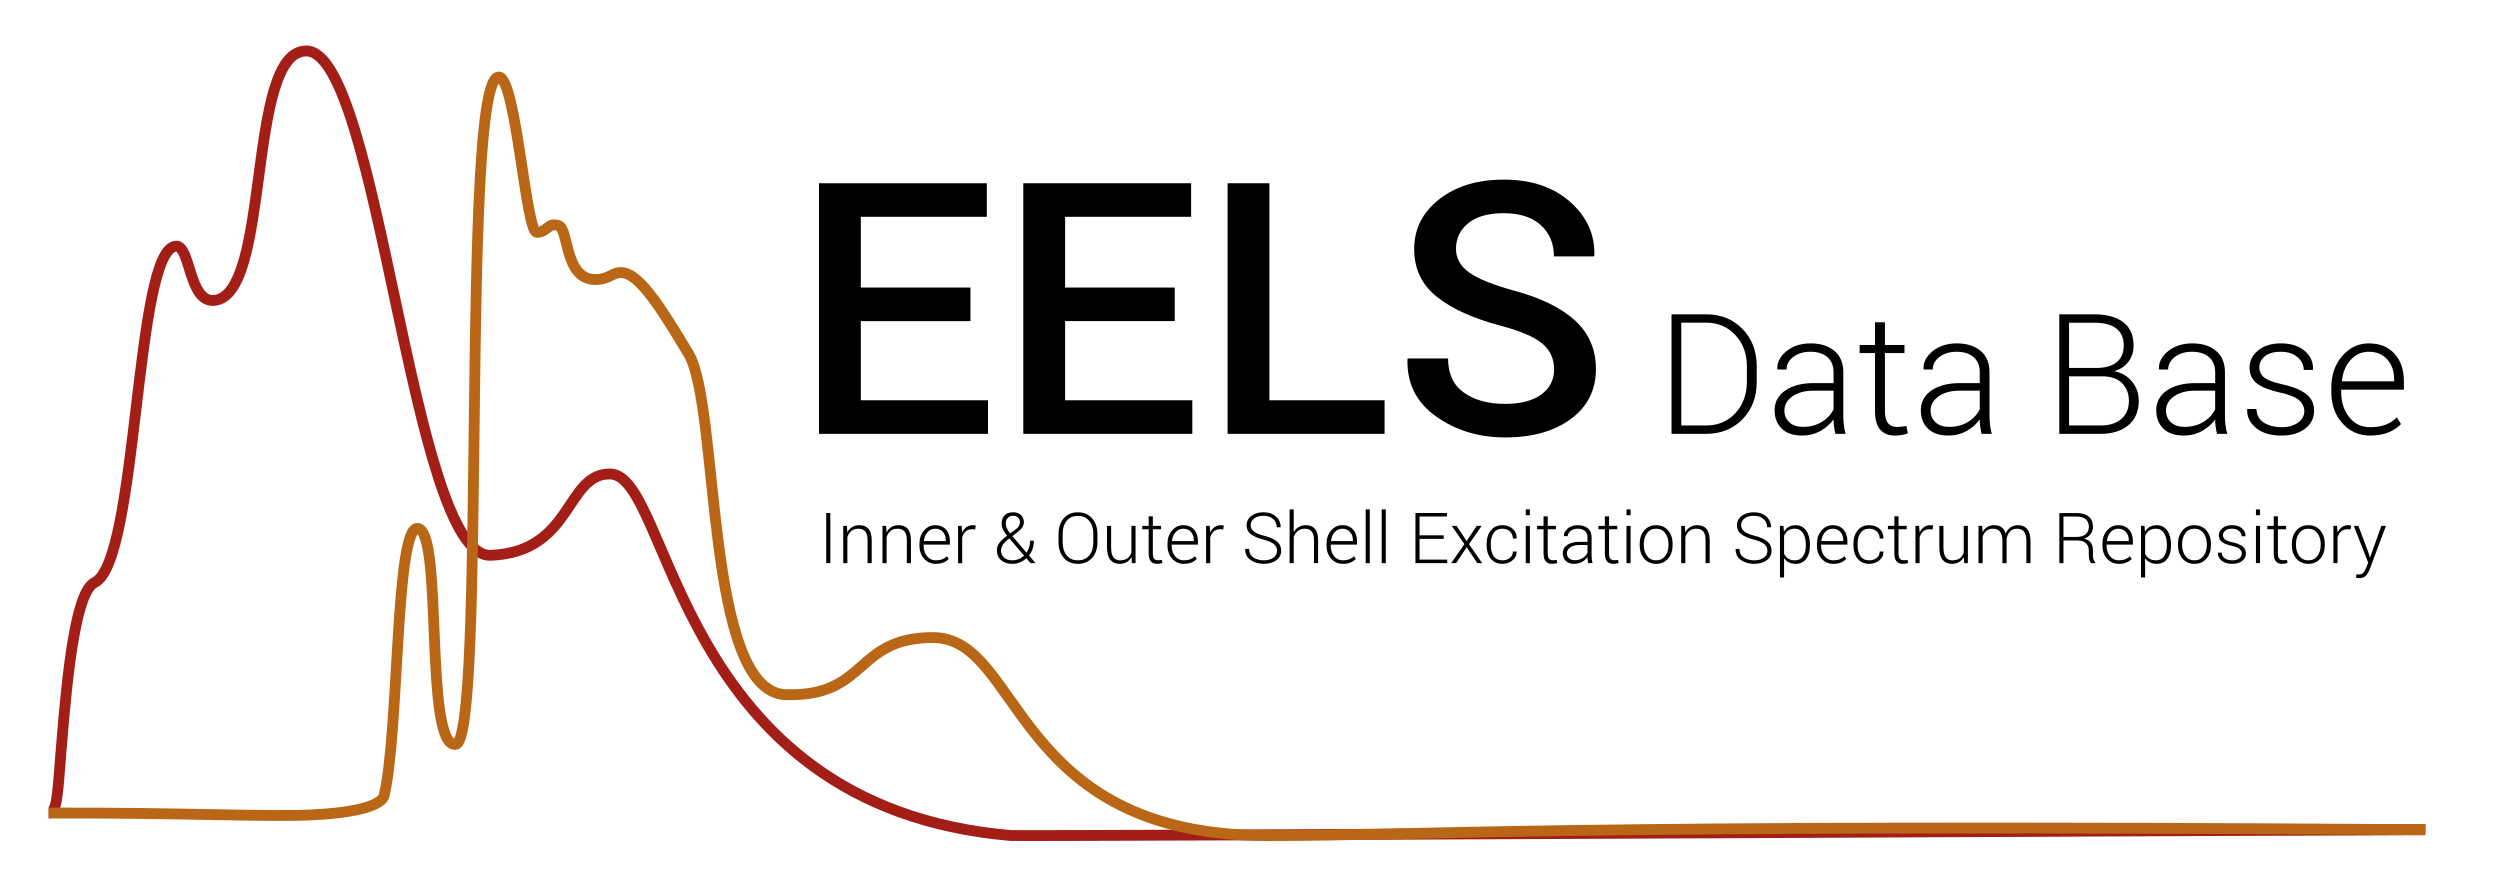 <?xml version="1.0" encoding="utf-8"?>
<!-- Generator: Adobe Illustrator 16.0.0, SVG Export Plug-In . SVG Version: 6.00 Build 0)  -->
<!DOCTYPE svg PUBLIC "-//W3C//DTD SVG 1.1//EN" "http://www.w3.org/Graphics/SVG/1.1/DTD/svg11.dtd">
<svg version="1.1" id="Layer_1" xmlns="http://www.w3.org/2000/svg" xmlns:xlink="http://www.w3.org/1999/xlink" x="0px" y="0px"
	 width="461px" height="165px" viewBox="0 0 461 165" enable-background="new 0 0 461 165" xml:space="preserve">
<g>
	<path d="M178.952,59.212h-20.218v14.6h23.455V80h-31.167V33.79h30.944v6.189h-23.232v13.044h20.218V59.212z"/>
	<path d="M216.625,59.212h-20.217v14.6h23.455V80h-31.168V33.79h30.945v6.189h-23.232v13.044h20.217V59.212z"/>
	<path d="M234.082,73.812h21.232V80h-28.945V33.79h7.713V73.812z"/>
	<path d="M286.576,68.095c0-1.917-0.713-3.486-2.143-4.708c-1.428-1.222-3.951-2.317-7.568-3.287
		c-5.164-1.354-9.137-3.147-11.918-5.379c-2.783-2.232-4.174-5.158-4.174-8.776c0-3.724,1.539-6.792,4.617-9.204
		c3.08-2.412,7.052-3.618,11.918-3.618c5.078,0,9.156,1.37,12.236,4.11c3.078,2.741,4.564,6.025,4.459,9.855l-0.064,0.19h-7.395
		c0-2.37-0.805-4.29-2.412-5.76c-1.608-1.471-3.904-2.206-6.887-2.206c-2.814,0-4.979,0.612-6.49,1.837
		c-1.514,1.225-2.27,2.808-2.27,4.75c0,1.752,0.819,3.209,2.459,4.37c1.64,1.162,4.354,2.259,8.141,3.293
		c4.973,1.333,8.75,3.174,11.331,5.522s3.872,5.343,3.872,8.982c0,3.851-1.539,6.914-4.617,9.188
		c-3.08,2.274-7.126,3.412-12.141,3.412c-4.824,0-9.057-1.286-12.695-3.856c-3.64-2.571-5.406-6.078-5.301-10.521l0.064-0.19h7.426
		c0,2.814,0.974,4.915,2.92,6.3c1.947,1.386,4.476,2.079,7.586,2.079c2.856,0,5.078-0.574,6.665-1.722
		S286.576,70.055,286.576,68.095z"/>
	<path d="M308.228,80V57.961h6.403c2.693,0,4.919,0.898,6.675,2.694c1.756,1.796,2.634,4.102,2.634,6.917v2.831
		c0,2.826-0.878,5.131-2.634,6.917S317.324,80,314.631,80H308.228z M310.029,59.505v18.951h4.602c2.18,0,3.973-0.761,5.381-2.284
		c1.408-1.523,2.111-3.449,2.111-5.778v-2.874c0-2.299-0.707-4.209-2.119-5.732c-1.413-1.523-3.204-2.284-5.373-2.284H310.029z"/>
	<path d="M338.44,80c-0.121-0.555-0.207-1.034-0.257-1.438c-0.051-0.403-0.076-0.812-0.076-1.226
		c-0.605,0.858-1.413,1.569-2.422,2.134c-1.01,0.565-2.145,0.848-3.406,0.848c-1.594,0-2.832-0.424-3.715-1.271
		c-0.884-0.848-1.325-1.983-1.325-3.406c0-1.514,0.653-2.725,1.96-3.633s3.07-1.362,5.291-1.362h3.617v-2.028
		c0-1.17-0.376-2.089-1.127-2.755c-0.752-0.666-1.805-0.999-3.156-0.999c-1.262,0-2.309,0.318-3.141,0.954
		c-0.834,0.636-1.25,1.413-1.25,2.331l-1.664-0.015l-0.031-0.091c-0.061-1.221,0.498-2.313,1.674-3.277
		c1.175-0.963,2.671-1.445,4.487-1.445c1.806,0,3.259,0.459,4.359,1.377c1.1,0.918,1.649,2.235,1.649,3.951v8.053
		c0,0.575,0.033,1.135,0.1,1.68c0.064,0.545,0.174,1.085,0.324,1.62H338.44z M332.492,78.714c1.301,0,2.451-0.305,3.451-0.916
		c0.998-0.611,1.72-1.39,2.164-2.339v-3.421h-3.648c-1.645,0-2.959,0.351-3.943,1.052c-0.982,0.702-1.475,1.572-1.475,2.611
		c0,0.888,0.305,1.612,0.916,2.172C330.566,78.434,331.412,78.714,332.492,78.714z"/>
	<path d="M347.583,59.43v4.193h3.603v1.483h-3.603v10.671c0,1.07,0.194,1.829,0.583,2.278c0.389,0.449,0.905,0.674,1.551,0.674
		c0.293,0,0.578-0.013,0.855-0.038c0.277-0.025,0.598-0.068,0.961-0.128l0.273,1.347c-0.303,0.131-0.672,0.232-1.105,0.303
		c-0.434,0.07-0.868,0.106-1.302,0.106c-1.15,0-2.046-0.363-2.687-1.09s-0.961-1.877-0.961-3.451V65.106h-2.831v-1.483h2.831V59.43
		H347.583z"/>
	<path d="M365.398,80c-0.121-0.555-0.207-1.034-0.257-1.438c-0.051-0.403-0.075-0.812-0.075-1.226
		c-0.605,0.858-1.414,1.569-2.422,2.134c-1.01,0.565-2.145,0.848-3.406,0.848c-1.595,0-2.833-0.424-3.716-1.271
		c-0.884-0.848-1.325-1.983-1.325-3.406c0-1.514,0.654-2.725,1.961-3.633s3.07-1.362,5.29-1.362h3.618v-2.028
		c0-1.17-0.377-2.089-1.128-2.755c-0.752-0.666-1.804-0.999-3.156-0.999c-1.262,0-2.309,0.318-3.141,0.954
		c-0.833,0.636-1.249,1.413-1.249,2.331l-1.665-0.015l-0.03-0.091c-0.061-1.221,0.497-2.313,1.673-3.277
		c1.175-0.963,2.671-1.445,4.487-1.445c1.807,0,3.26,0.459,4.359,1.377c1.1,0.918,1.65,2.235,1.65,3.951v8.053
		c0,0.575,0.033,1.135,0.099,1.68s0.174,1.085,0.325,1.62H365.398z M359.45,78.714c1.302,0,2.452-0.305,3.451-0.916
		c0.999-0.611,1.72-1.39,2.165-2.339v-3.421h-3.648c-1.645,0-2.959,0.351-3.943,1.052c-0.983,0.702-1.476,1.572-1.476,2.611
		c0,0.888,0.306,1.612,0.916,2.172C357.525,78.434,358.37,78.714,359.45,78.714z"/>
	<path d="M379.732,80V57.961h6.434c2.291,0,4.074,0.482,5.352,1.446c1.275,0.964,1.914,2.416,1.914,4.354
		c0,1.131-0.32,2.115-0.961,2.953c-0.641,0.838-1.512,1.418-2.611,1.742c1.342,0.242,2.432,0.873,3.27,1.891
		c0.838,1.019,1.256,2.194,1.256,3.525c0,1.967-0.637,3.48-1.914,4.539S389.486,80,387.348,80H379.732z M381.535,67.846h5.07
		c1.594,0,2.828-0.351,3.701-1.052c0.873-0.701,1.309-1.733,1.309-3.095c0-1.393-0.463-2.439-1.393-3.141
		c-0.928-0.701-2.279-1.052-4.057-1.052h-4.631V67.846z M381.535,69.39v9.067h5.812c1.625,0,2.9-0.4,3.828-1.199
		c0.93-0.799,1.393-1.918,1.393-3.357c0-1.317-0.42-2.399-1.264-3.244c-0.842-0.845-2.066-1.267-3.67-1.267H381.535z"/>
	<path d="M408.811,80c-0.121-0.555-0.207-1.034-0.258-1.438c-0.051-0.403-0.074-0.812-0.074-1.226
		c-0.605,0.858-1.414,1.569-2.422,2.134c-1.01,0.565-2.145,0.848-3.406,0.848c-1.596,0-2.834-0.424-3.717-1.271
		s-1.324-1.983-1.324-3.406c0-1.514,0.652-2.725,1.961-3.633c1.307-0.908,3.07-1.362,5.289-1.362h3.619v-2.028
		c0-1.17-0.377-2.089-1.129-2.755s-1.803-0.999-3.156-0.999c-1.262,0-2.309,0.318-3.141,0.954s-1.248,1.413-1.248,2.331
		l-1.666-0.015l-0.029-0.091c-0.061-1.221,0.496-2.313,1.672-3.277c1.176-0.963,2.672-1.445,4.488-1.445
		c1.807,0,3.26,0.459,4.359,1.377c1.1,0.918,1.65,2.235,1.65,3.951v8.053c0,0.575,0.031,1.135,0.098,1.68s0.174,1.085,0.326,1.62
		H408.811z M402.861,78.714c1.303,0,2.453-0.305,3.451-0.916c1-0.611,1.721-1.39,2.166-2.339v-3.421h-3.648
		c-1.645,0-2.959,0.351-3.943,1.052c-0.984,0.702-1.477,1.572-1.477,2.611c0,0.888,0.305,1.612,0.916,2.172
		C400.938,78.434,401.781,78.714,402.861,78.714z"/>
	<path d="M424.916,75.83c0-0.765-0.314-1.435-0.945-2.009s-1.77-1.042-3.414-1.404c-1.957-0.424-3.402-0.984-4.336-1.68
		s-1.4-1.68-1.4-2.952c0-1.251,0.527-2.308,1.582-3.171c1.055-0.862,2.449-1.294,4.186-1.294c1.846,0,3.309,0.457,4.389,1.37
		c1.08,0.913,1.596,2.056,1.545,3.428l-0.031,0.091h-1.68c0-0.898-0.381-1.68-1.143-2.346s-1.789-0.999-3.08-0.999
		c-1.322,0-2.314,0.284-2.975,0.851c-0.662,0.567-0.992,1.232-0.992,1.995c0,0.753,0.285,1.376,0.855,1.868
		c0.57,0.492,1.709,0.924,3.414,1.295c1.947,0.436,3.406,1.03,4.375,1.785c0.969,0.754,1.453,1.779,1.453,3.075
		c0,1.367-0.553,2.473-1.658,3.318s-2.566,1.268-4.383,1.268c-1.988,0-3.549-0.474-4.684-1.423
		c-1.137-0.948-1.674-2.079-1.613-3.391l0.031-0.091h1.664c0.07,1.175,0.553,2.029,1.445,2.562c0.895,0.533,1.945,0.799,3.156,0.799
		c1.312,0,2.348-0.287,3.104-0.861C424.539,77.34,424.916,76.646,424.916,75.83z"/>
	<path d="M437.041,80.318c-2.049,0-3.752-0.757-5.109-2.271s-2.035-3.431-2.035-5.752v-0.833c0-2.341,0.674-4.284,2.02-5.828
		c1.348-1.544,2.98-2.316,4.898-2.316c2.008,0,3.586,0.636,4.736,1.907s1.727,2.967,1.727,5.086v1.544h-11.564v0.438
		c0,1.843,0.488,3.383,1.469,4.622c0.979,1.239,2.264,1.858,3.859,1.858c1.129,0,2.094-0.156,2.891-0.469
		c0.797-0.312,1.479-0.762,2.043-1.347l0.773,1.241c-0.617,0.648-1.396,1.164-2.34,1.546S438.342,80.318,437.041,80.318z
		 M436.814,64.864c-1.344,0-2.469,0.511-3.377,1.532s-1.438,2.302-1.588,3.841l0.029,0.076h9.598V69.86
		c0-1.418-0.42-2.606-1.258-3.562S438.246,64.864,436.814,64.864z"/>
</g>
<g>
	<path d="M153.114,103.84h-0.762v-9.243h0.762V103.84z"/>
	<path d="M156.168,96.971l0.07,1.2c0.22-0.423,0.517-0.75,0.892-0.981c0.374-0.23,0.817-0.346,1.329-0.346
		c0.745,0,1.312,0.228,1.701,0.683c0.39,0.455,0.584,1.165,0.584,2.129v4.184h-0.762v-4.186c0-0.789-0.146-1.346-0.44-1.673
		s-0.712-0.49-1.254-0.49c-0.533,0-0.968,0.141-1.305,0.423c-0.336,0.282-0.578,0.656-0.727,1.123v4.803h-0.762v-6.869H156.168z"/>
	<path d="M163.404,96.971l0.07,1.2c0.22-0.423,0.517-0.75,0.892-0.981c0.374-0.23,0.817-0.346,1.329-0.346
		c0.745,0,1.312,0.228,1.701,0.683c0.39,0.455,0.584,1.165,0.584,2.129v4.184h-0.762v-4.186c0-0.789-0.146-1.346-0.44-1.673
		s-0.712-0.49-1.254-0.49c-0.533,0-0.968,0.141-1.305,0.423c-0.336,0.282-0.578,0.656-0.727,1.123v4.803h-0.762v-6.869H163.404z"/>
	<path d="M172.545,103.973c-0.859,0-1.573-0.317-2.143-0.952s-0.854-1.438-0.854-2.412v-0.349c0-0.982,0.282-1.796,0.848-2.444
		c0.564-0.647,1.249-0.971,2.053-0.971c0.843,0,1.505,0.267,1.987,0.8s0.724,1.244,0.724,2.133v0.647h-4.85v0.184
		c0,0.773,0.205,1.419,0.615,1.938c0.411,0.52,0.95,0.779,1.619,0.779c0.474,0,0.878-0.065,1.213-0.196
		c0.334-0.132,0.619-0.32,0.856-0.565l0.323,0.521c-0.258,0.271-0.585,0.488-0.98,0.648S173.091,103.973,172.545,103.973z
		 M172.449,97.492c-0.562,0-1.034,0.214-1.415,0.643s-0.603,0.965-0.667,1.611l0.014,0.032h4.023v-0.19
		c0-0.595-0.175-1.093-0.526-1.494S173.051,97.492,172.449,97.492z"/>
	<path d="M179.825,97.625l-0.564-0.038c-0.479,0-0.871,0.134-1.178,0.403c-0.307,0.269-0.526,0.638-0.657,1.108v4.742h-0.762v-6.869
		h0.667l0.095,1.143v0.076c0.199-0.423,0.466-0.753,0.8-0.99s0.732-0.355,1.193-0.355c0.098,0,0.191,0.007,0.282,0.022
		c0.091,0.015,0.166,0.03,0.226,0.047L179.825,97.625z"/>
	<path d="M185.709,98.793c-0.343-0.423-0.597-0.809-0.762-1.159c-0.165-0.349-0.248-0.708-0.248-1.076
		c0-0.668,0.188-1.185,0.565-1.549s0.893-0.546,1.549-0.546c0.609,0,1.093,0.171,1.45,0.514s0.537,0.774,0.537,1.295
		c0,0.381-0.096,0.709-0.286,0.984s-0.466,0.55-0.825,0.825l-1.01,0.774l2.615,3.054c0.208-0.301,0.369-0.637,0.482-1.01
		c0.115-0.373,0.172-0.77,0.172-1.193h0.698c0,0.542-0.077,1.04-0.231,1.494c-0.154,0.455-0.378,0.867-0.67,1.235l1.174,1.371
		l-0.012,0.032h-0.87l-0.774-0.896c-0.359,0.33-0.753,0.584-1.181,0.762c-0.428,0.179-0.889,0.267-1.384,0.267
		c-0.885,0-1.585-0.227-2.102-0.68c-0.516-0.452-0.773-1.055-0.773-1.809c0-0.508,0.153-0.966,0.46-1.375
		c0.307-0.408,0.75-0.824,1.329-1.247L185.709,98.793z M186.699,103.325c0.39,0,0.77-0.075,1.14-0.228
		c0.37-0.15,0.703-0.367,0.999-0.648l-2.627-3.06c-0.021-0.021-0.04-0.039-0.055-0.054c-0.015-0.015-0.026-0.03-0.035-0.047
		l-0.298,0.228c-0.491,0.397-0.82,0.756-0.987,1.078s-0.25,0.617-0.25,0.887c0,0.524,0.181,0.963,0.542,1.315
		C185.49,103.148,186.014,103.325,186.699,103.325z M185.461,96.546c0,0.279,0.067,0.569,0.2,0.87c0.134,0.3,0.338,0.62,0.612,0.958
		l1.124-0.838c0.245-0.19,0.42-0.389,0.523-0.597s0.155-0.43,0.155-0.667c0-0.334-0.11-0.611-0.333-0.832
		c-0.222-0.22-0.532-0.33-0.93-0.33c-0.432,0-0.765,0.138-1,0.413C185.579,95.799,185.461,96.14,185.461,96.546z"/>
	<path d="M202.365,99.974c0,1.193-0.327,2.158-0.98,2.895c-0.654,0.736-1.531,1.104-2.632,1.104c-1.083,0-1.947-0.368-2.593-1.104
		s-0.968-1.701-0.968-2.895v-1.504c0-1.189,0.321-2.154,0.965-2.895s1.507-1.111,2.59-1.111c1.101,0,1.979,0.37,2.635,1.111
		c0.655,0.741,0.983,1.706,0.983,2.895V99.974z M201.61,98.462c0-1-0.253-1.806-0.759-2.416s-1.207-0.916-2.104-0.916
		c-0.88,0-1.565,0.305-2.057,0.916s-0.736,1.416-0.736,2.416v1.519c0,1.009,0.246,1.818,0.739,2.429
		c0.493,0.609,1.18,0.915,2.06,0.915c0.902,0,1.604-0.304,2.104-0.912c0.502-0.608,0.753-1.419,0.753-2.432V98.462z"/>
	<path d="M208.656,102.716c-0.221,0.401-0.517,0.712-0.889,0.931c-0.373,0.217-0.812,0.326-1.32,0.326
		c-0.725,0-1.291-0.246-1.701-0.736c-0.411-0.49-0.616-1.252-0.616-2.285v-3.98h0.762v4c0,0.84,0.143,1.442,0.429,1.807
		c0.285,0.364,0.69,0.547,1.215,0.547c0.576,0,1.035-0.13,1.378-0.388c0.343-0.259,0.582-0.615,0.718-1.068v-4.898h0.762v6.869
		h-0.674L208.656,102.716z"/>
	<path d="M212.585,95.213v1.758h1.511v0.622h-1.511v4.475c0,0.449,0.081,0.768,0.244,0.955c0.163,0.188,0.38,0.283,0.651,0.283
		c0.122,0,0.242-0.006,0.358-0.016c0.116-0.012,0.251-0.029,0.403-0.055l0.113,0.564c-0.127,0.055-0.281,0.098-0.463,0.127
		s-0.364,0.045-0.546,0.045c-0.482,0-0.858-0.152-1.127-0.457s-0.403-0.787-0.403-1.447v-4.475h-1.187v-0.622h1.187v-1.758H212.585z
		"/>
	<path d="M218.285,103.973c-0.859,0-1.573-0.317-2.143-0.952s-0.854-1.438-0.854-2.412v-0.349c0-0.982,0.282-1.796,0.848-2.444
		c0.564-0.647,1.249-0.971,2.053-0.971c0.843,0,1.505,0.267,1.987,0.8s0.724,1.244,0.724,2.133v0.647h-4.85v0.184
		c0,0.773,0.205,1.419,0.615,1.938c0.411,0.52,0.95,0.779,1.619,0.779c0.474,0,0.878-0.065,1.213-0.196
		c0.334-0.132,0.619-0.32,0.856-0.565l0.323,0.521c-0.258,0.271-0.585,0.488-0.98,0.648S218.831,103.973,218.285,103.973z
		 M218.189,97.492c-0.562,0-1.034,0.214-1.415,0.643s-0.603,0.965-0.667,1.611l0.014,0.032h4.023v-0.19
		c0-0.595-0.175-1.093-0.526-1.494S218.791,97.492,218.189,97.492z"/>
	<path d="M225.565,97.625l-0.564-0.038c-0.479,0-0.871,0.134-1.178,0.403c-0.307,0.269-0.526,0.638-0.657,1.108v4.742h-0.762v-6.869
		h0.667l0.095,1.143v0.076c0.199-0.423,0.466-0.753,0.8-0.99s0.732-0.355,1.193-0.355c0.098,0,0.191,0.007,0.282,0.022
		c0.091,0.015,0.166,0.03,0.226,0.047L225.565,97.625z"/>
	<path d="M235.486,101.57c0-0.504-0.188-0.914-0.564-1.233c-0.377-0.319-1.033-0.601-1.969-0.846
		c-1.011-0.254-1.777-0.584-2.297-0.99c-0.521-0.406-0.781-0.954-0.781-1.644c0-0.707,0.291-1.282,0.873-1.727
		s1.33-0.667,2.244-0.667c0.951,0,1.72,0.265,2.304,0.793s0.867,1.174,0.851,1.936l-0.02,0.038h-0.697
		c0-0.618-0.22-1.125-0.657-1.523c-0.438-0.398-1.032-0.597-1.78-0.597c-0.741,0-1.319,0.165-1.736,0.495s-0.625,0.741-0.625,1.231
		c0,0.465,0.192,0.854,0.577,1.165c0.385,0.312,1.05,0.585,1.993,0.822c0.994,0.254,1.751,0.597,2.27,1.028s0.777,1.001,0.777,1.708
		c0,0.736-0.302,1.322-0.904,1.758c-0.604,0.437-1.372,0.654-2.308,0.654c-0.923,0-1.728-0.232-2.415-0.695s-1.021-1.139-1-2.027
		l0.013-0.039h0.698c0,0.718,0.269,1.25,0.807,1.596c0.537,0.346,1.17,0.519,1.897,0.519c0.732,0,1.323-0.161,1.774-0.481
		C235.261,102.522,235.486,102.098,235.486,101.57z"/>
	<path d="M238.564,98.146c0.229-0.411,0.533-0.73,0.914-0.958s0.825-0.343,1.333-0.343c0.724,0,1.279,0.224,1.666,0.673
		c0.388,0.449,0.581,1.145,0.581,2.088v4.234h-0.762v-4.255c0-0.747-0.147-1.282-0.441-1.606c-0.294-0.325-0.699-0.487-1.216-0.487
		c-0.52,0-0.955,0.137-1.304,0.41c-0.35,0.274-0.606,0.637-0.771,1.091v4.847h-0.762v-9.903h0.762V98.146z"/>
	<path d="M247.616,103.973c-0.859,0-1.573-0.317-2.143-0.952s-0.854-1.438-0.854-2.412v-0.349c0-0.982,0.282-1.796,0.848-2.444
		c0.564-0.647,1.249-0.971,2.053-0.971c0.843,0,1.505,0.267,1.987,0.8s0.724,1.244,0.724,2.133v0.647h-4.85v0.184
		c0,0.773,0.205,1.419,0.615,1.938c0.411,0.52,0.95,0.779,1.619,0.779c0.474,0,0.878-0.065,1.213-0.196
		c0.334-0.132,0.619-0.32,0.856-0.565l0.323,0.521c-0.258,0.271-0.585,0.488-0.98,0.648S248.162,103.973,247.616,103.973z
		 M247.521,97.492c-0.562,0-1.034,0.214-1.415,0.643s-0.603,0.965-0.667,1.611l0.014,0.032h4.023v-0.19
		c0-0.595-0.175-1.093-0.526-1.494S248.122,97.492,247.521,97.492z"/>
	<path d="M252.587,103.84h-0.756v-9.903h0.756V103.84z"/>
	<path d="M255.538,103.84h-0.756v-9.903h0.756V103.84z"/>
	<path d="M266.215,99.364h-4.45v3.827h5.097v0.648h-5.852v-9.243h5.82v0.647h-5.065v3.472h4.45V99.364z"/>
	<path d="M270.448,99.777l1.86-2.806h0.9l-2.329,3.371l2.425,3.498h-0.889l-1.955-2.927l-1.955,2.927h-0.901l2.431-3.498
		l-2.329-3.371h0.896L270.448,99.777z"/>
	<path d="M277.069,103.325c0.503,0,0.947-0.144,1.332-0.431c0.386-0.286,0.578-0.684,0.578-1.194h0.673l0.013,0.038
		c0.021,0.635-0.232,1.166-0.762,1.594c-0.529,0.427-1.141,0.641-1.834,0.641c-0.936,0-1.658-0.32-2.168-0.961
		c-0.51-0.643-0.766-1.466-0.766-2.473v-0.267c0-0.999,0.257-1.82,0.769-2.463s1.231-0.965,2.158-0.965
		c0.753,0,1.381,0.222,1.882,0.667c0.502,0.444,0.744,1.028,0.727,1.752l-0.012,0.038h-0.68c0-0.55-0.186-0.989-0.556-1.317
		c-0.37-0.328-0.824-0.492-1.361-0.492c-0.736,0-1.281,0.263-1.635,0.79s-0.53,1.189-0.53,1.988v0.266
		c0,0.812,0.176,1.479,0.527,2.004C275.776,103.062,276.324,103.325,277.069,103.325z"/>
	<path d="M282.108,95.003h-0.756v-1.066h0.756V95.003z M282.108,103.84h-0.756v-6.869h0.756V103.84z"/>
	<path d="M285.402,95.213v1.758h1.511v0.622h-1.511v4.475c0,0.449,0.081,0.768,0.244,0.955c0.163,0.188,0.38,0.283,0.651,0.283
		c0.122,0,0.242-0.006,0.358-0.016c0.116-0.012,0.251-0.029,0.403-0.055l0.113,0.564c-0.127,0.055-0.281,0.098-0.463,0.127
		s-0.364,0.045-0.546,0.045c-0.482,0-0.858-0.152-1.127-0.457s-0.403-0.787-0.403-1.447v-4.475h-1.187v-0.622h1.187v-1.758H285.402z
		"/>
	<path d="M292.874,103.84c-0.051-0.233-0.087-0.434-0.108-0.604s-0.032-0.341-0.032-0.514c-0.254,0.359-0.592,0.658-1.016,0.895
		c-0.423,0.236-0.898,0.355-1.428,0.355c-0.669,0-1.188-0.178-1.559-0.533s-0.555-0.832-0.555-1.428
		c0-0.635,0.273-1.143,0.821-1.524s1.288-0.571,2.219-0.571h1.517v-0.851c0-0.491-0.157-0.876-0.473-1.155s-0.756-0.419-1.323-0.419
		c-0.529,0-0.968,0.133-1.317,0.4c-0.349,0.267-0.523,0.592-0.523,0.978l-0.698-0.006l-0.013-0.038
		c-0.025-0.512,0.208-0.97,0.701-1.374c0.493-0.404,1.121-0.606,1.883-0.606c0.757,0,1.366,0.192,1.828,0.578
		c0.461,0.385,0.691,0.938,0.691,1.657v3.376c0,0.242,0.014,0.477,0.041,0.705s0.073,0.455,0.137,0.68H292.874z M290.379,103.3
		c0.546,0,1.028-0.128,1.447-0.384s0.722-0.583,0.907-0.98V100.5h-1.529c-0.689,0-1.241,0.147-1.653,0.441
		c-0.413,0.294-0.619,0.659-0.619,1.095c0,0.372,0.128,0.676,0.384,0.91S289.926,103.3,290.379,103.3z"/>
	<path d="M296.707,95.213v1.758h1.511v0.622h-1.511v4.475c0,0.449,0.081,0.768,0.244,0.955c0.163,0.188,0.38,0.283,0.651,0.283
		c0.122,0,0.242-0.006,0.358-0.016c0.116-0.012,0.251-0.029,0.403-0.055l0.113,0.564c-0.127,0.055-0.281,0.098-0.463,0.127
		s-0.364,0.045-0.546,0.045c-0.482,0-0.858-0.152-1.127-0.457s-0.403-0.787-0.403-1.447v-4.475h-1.187v-0.622h1.187v-1.758H296.707z
		"/>
	<path d="M300.681,95.003h-0.756v-1.066h0.756V95.003z M300.681,103.84h-0.756v-6.869h0.756V103.84z"/>
	<path d="M302.356,100.304c0-1.011,0.276-1.841,0.831-2.488s1.288-0.971,2.202-0.971c0.919,0,1.655,0.324,2.209,0.971
		c0.555,0.647,0.832,1.477,0.832,2.488v0.209c0,1.016-0.276,1.846-0.828,2.491c-0.553,0.646-1.285,0.969-2.199,0.969
		c-0.923,0-1.661-0.322-2.216-0.969c-0.555-0.645-0.831-1.475-0.831-2.491V100.304z M303.118,100.51c0,0.795,0.2,1.463,0.603,2.004
		s0.963,0.812,1.683,0.812c0.706,0,1.262-0.271,1.666-0.812s0.605-1.209,0.605-2.004v-0.209c0-0.782-0.203-1.446-0.609-1.991
		s-0.965-0.818-1.676-0.818s-1.267,0.272-1.669,0.818s-0.603,1.209-0.603,1.991V100.51z"/>
	<path d="M310.69,96.971l0.07,1.2c0.22-0.423,0.517-0.75,0.892-0.981c0.374-0.23,0.817-0.346,1.329-0.346
		c0.745,0,1.312,0.228,1.701,0.683c0.39,0.455,0.584,1.165,0.584,2.129v4.184h-0.762v-4.186c0-0.789-0.146-1.346-0.44-1.673
		s-0.712-0.49-1.254-0.49c-0.533,0-0.968,0.141-1.305,0.423c-0.336,0.282-0.578,0.656-0.727,1.123v4.803h-0.762v-6.869H310.69z"/>
	<path d="M325.912,101.57c0-0.504-0.188-0.914-0.564-1.233c-0.377-0.319-1.033-0.601-1.969-0.846
		c-1.011-0.254-1.777-0.584-2.297-0.99c-0.521-0.406-0.781-0.954-0.781-1.644c0-0.707,0.291-1.282,0.873-1.727
		s1.33-0.667,2.244-0.667c0.951,0,1.72,0.265,2.304,0.793s0.867,1.174,0.851,1.936l-0.02,0.038h-0.697
		c0-0.618-0.22-1.125-0.657-1.523c-0.438-0.398-1.032-0.597-1.78-0.597c-0.741,0-1.319,0.165-1.736,0.495s-0.625,0.741-0.625,1.231
		c0,0.465,0.192,0.854,0.577,1.165c0.385,0.312,1.05,0.585,1.993,0.822c0.994,0.254,1.751,0.597,2.27,1.028s0.777,1.001,0.777,1.708
		c0,0.736-0.302,1.322-0.904,1.758c-0.604,0.437-1.372,0.654-2.308,0.654c-0.923,0-1.728-0.232-2.415-0.695s-1.021-1.139-1-2.027
		l0.013-0.039h0.698c0,0.718,0.269,1.25,0.807,1.596c0.537,0.346,1.17,0.519,1.897,0.519c0.732,0,1.323-0.161,1.774-0.481
		C325.687,102.522,325.912,102.098,325.912,101.57z"/>
	<path d="M333.757,100.596c0,1.028-0.232,1.848-0.697,2.459c-0.466,0.612-1.107,0.918-1.924,0.918c-0.482,0-0.904-0.092-1.267-0.273
		c-0.361-0.182-0.657-0.441-0.886-0.78v3.562h-0.762v-9.509h0.642l0.095,1.066c0.229-0.381,0.524-0.675,0.886-0.882
		c0.362-0.208,0.788-0.311,1.279-0.311c0.825,0,1.471,0.329,1.937,0.987c0.465,0.658,0.697,1.535,0.697,2.631V100.596z
		 M332.995,100.453c0-0.873-0.173-1.584-0.52-2.135c-0.348-0.551-0.855-0.826-1.523-0.826c-0.513,0-0.929,0.122-1.248,0.365
		s-0.56,0.561-0.721,0.95v3.304c0.174,0.377,0.425,0.674,0.753,0.89s0.737,0.324,1.228,0.324c0.665,0,1.17-0.25,1.515-0.75
		c0.345-0.499,0.517-1.163,0.517-1.989V100.453z"/>
	<path d="M338.042,103.973c-0.859,0-1.573-0.317-2.143-0.952s-0.854-1.438-0.854-2.412v-0.349c0-0.982,0.282-1.796,0.848-2.444
		c0.564-0.647,1.249-0.971,2.053-0.971c0.843,0,1.505,0.267,1.987,0.8s0.724,1.244,0.724,2.133v0.647h-4.85v0.184
		c0,0.773,0.205,1.419,0.615,1.938c0.411,0.52,0.95,0.779,1.619,0.779c0.474,0,0.878-0.065,1.213-0.196
		c0.334-0.132,0.619-0.32,0.856-0.565l0.323,0.521c-0.258,0.271-0.585,0.488-0.98,0.648S338.588,103.973,338.042,103.973z
		 M337.946,97.492c-0.562,0-1.034,0.214-1.415,0.643s-0.603,0.965-0.667,1.611l0.014,0.032h4.023v-0.19
		c0-0.595-0.175-1.093-0.526-1.494S338.548,97.492,337.946,97.492z"/>
	<path d="M344.708,103.325c0.503,0,0.947-0.144,1.332-0.431c0.386-0.286,0.578-0.684,0.578-1.194h0.673l0.013,0.038
		c0.021,0.635-0.232,1.166-0.762,1.594c-0.529,0.427-1.141,0.641-1.834,0.641c-0.936,0-1.658-0.32-2.168-0.961
		c-0.51-0.643-0.766-1.466-0.766-2.473v-0.267c0-0.999,0.257-1.82,0.769-2.463s1.231-0.965,2.158-0.965
		c0.753,0,1.381,0.222,1.882,0.667c0.502,0.444,0.744,1.028,0.727,1.752l-0.012,0.038h-0.68c0-0.55-0.186-0.989-0.556-1.317
		c-0.37-0.328-0.824-0.492-1.361-0.492c-0.736,0-1.281,0.263-1.635,0.79s-0.53,1.189-0.53,1.988v0.266
		c0,0.812,0.176,1.479,0.527,2.004C343.415,103.062,343.963,103.325,344.708,103.325z"/>
	<path d="M350.09,95.213v1.758h1.511v0.622h-1.511v4.475c0,0.449,0.081,0.768,0.244,0.955c0.163,0.188,0.38,0.283,0.651,0.283
		c0.122,0,0.242-0.006,0.358-0.016c0.116-0.012,0.251-0.029,0.403-0.055l0.113,0.564c-0.127,0.055-0.281,0.098-0.463,0.127
		s-0.364,0.045-0.546,0.045c-0.482,0-0.858-0.152-1.127-0.457s-0.403-0.787-0.403-1.447v-4.475h-1.187v-0.622h1.187v-1.758H350.09z"
		/>
	<path d="M356.374,97.625l-0.564-0.038c-0.479,0-0.871,0.134-1.178,0.403c-0.307,0.269-0.526,0.638-0.657,1.108v4.742h-0.762v-6.869
		h0.667l0.095,1.143v0.076c0.199-0.423,0.466-0.753,0.8-0.99s0.732-0.355,1.193-0.355c0.098,0,0.191,0.007,0.282,0.022
		c0.091,0.015,0.166,0.03,0.226,0.047L356.374,97.625z"/>
	<path d="M362.138,102.716c-0.221,0.401-0.517,0.712-0.889,0.931c-0.373,0.217-0.812,0.326-1.32,0.326
		c-0.725,0-1.291-0.246-1.701-0.736c-0.411-0.49-0.616-1.252-0.616-2.285v-3.98h0.762v4c0,0.84,0.143,1.442,0.429,1.807
		c0.285,0.364,0.69,0.547,1.215,0.547c0.576,0,1.035-0.13,1.378-0.388c0.343-0.259,0.582-0.615,0.718-1.068v-4.898h0.762v6.869
		H362.2L362.138,102.716z"/>
	<path d="M365.515,96.971l0.069,1.136c0.22-0.402,0.513-0.713,0.879-0.933s0.804-0.33,1.312-0.33c0.524,0,0.963,0.127,1.316,0.381
		s0.606,0.641,0.759,1.162c0.207-0.482,0.503-0.86,0.886-1.133c0.383-0.272,0.85-0.409,1.399-0.409c0.732,0,1.297,0.243,1.694,0.73
		c0.398,0.487,0.598,1.24,0.598,2.26v4.006h-0.762v-4.026c0-0.848-0.149-1.447-0.448-1.797c-0.298-0.35-0.714-0.525-1.247-0.525
		c-0.588,0-1.043,0.185-1.365,0.553c-0.321,0.369-0.52,0.842-0.596,1.418c0,0.03,0.001,0.072,0.003,0.127s0.003,0.095,0.003,0.121
		v4.128h-0.768v-4.026c0-0.831-0.151-1.426-0.454-1.784s-0.719-0.538-1.247-0.538c-0.538,0-0.964,0.137-1.279,0.41
		c-0.315,0.274-0.537,0.642-0.664,1.104v4.834h-0.768v-6.869H365.515z"/>
	<path d="M380.502,99.663v4.177h-0.756v-9.236h3.129c0.99,0,1.75,0.217,2.279,0.651c0.529,0.434,0.793,1.067,0.793,1.901
		c0,0.491-0.142,0.93-0.425,1.317c-0.283,0.388-0.684,0.67-1.2,0.848c0.572,0.144,0.983,0.401,1.235,0.771
		c0.252,0.37,0.378,0.834,0.378,1.393v0.869c0,0.288,0.033,0.547,0.102,0.775c0.067,0.229,0.18,0.414,0.336,0.559v0.152h-0.774
		c-0.156-0.152-0.267-0.367-0.33-0.642s-0.095-0.561-0.095-0.856v-0.845c0-0.567-0.184-1.015-0.55-1.342
		c-0.366-0.328-0.877-0.492-1.532-0.492H380.502z M380.502,99.015h2.278c0.834,0,1.443-0.168,1.828-0.505
		c0.385-0.336,0.577-0.79,0.577-1.361c0-0.609-0.191-1.078-0.574-1.406c-0.383-0.328-0.961-0.492-1.736-0.492h-2.373V99.015z"/>
	<path d="M390.689,103.973c-0.859,0-1.573-0.317-2.143-0.952s-0.854-1.438-0.854-2.412v-0.349c0-0.982,0.282-1.796,0.848-2.444
		c0.564-0.647,1.249-0.971,2.053-0.971c0.843,0,1.505,0.267,1.987,0.8s0.724,1.244,0.724,2.133v0.647h-4.85v0.184
		c0,0.773,0.205,1.419,0.615,1.938c0.411,0.52,0.95,0.779,1.619,0.779c0.474,0,0.878-0.065,1.213-0.196
		c0.334-0.132,0.619-0.32,0.856-0.565l0.323,0.521c-0.258,0.271-0.585,0.488-0.98,0.648S391.235,103.973,390.689,103.973z
		 M390.594,97.492c-0.562,0-1.034,0.214-1.415,0.643s-0.603,0.965-0.667,1.611l0.014,0.032h4.023v-0.19
		c0-0.595-0.175-1.093-0.526-1.494S391.195,97.492,390.594,97.492z"/>
	<path d="M400.337,100.596c0,1.028-0.232,1.848-0.697,2.459c-0.466,0.612-1.107,0.918-1.924,0.918c-0.482,0-0.904-0.092-1.267-0.273
		c-0.361-0.182-0.657-0.441-0.886-0.78v3.562h-0.762v-9.509h0.642l0.095,1.066c0.229-0.381,0.524-0.675,0.886-0.882
		c0.362-0.208,0.788-0.311,1.279-0.311c0.825,0,1.471,0.329,1.937,0.987c0.465,0.658,0.697,1.535,0.697,2.631V100.596z
		 M399.575,100.453c0-0.873-0.173-1.584-0.52-2.135c-0.348-0.551-0.855-0.826-1.523-0.826c-0.513,0-0.929,0.122-1.248,0.365
		s-0.56,0.561-0.721,0.95v3.304c0.174,0.377,0.425,0.674,0.753,0.89s0.737,0.324,1.228,0.324c0.665,0,1.17-0.25,1.515-0.75
		c0.345-0.499,0.517-1.163,0.517-1.989V100.453z"/>
	<path d="M401.62,100.304c0-1.011,0.276-1.841,0.831-2.488s1.288-0.971,2.202-0.971c0.919,0,1.655,0.324,2.209,0.971
		c0.555,0.647,0.832,1.477,0.832,2.488v0.209c0,1.016-0.276,1.846-0.828,2.491c-0.553,0.646-1.285,0.969-2.199,0.969
		c-0.923,0-1.661-0.322-2.216-0.969c-0.555-0.645-0.831-1.475-0.831-2.491V100.304z M402.382,100.51c0,0.795,0.2,1.463,0.603,2.004
		s0.963,0.812,1.683,0.812c0.706,0,1.262-0.271,1.666-0.812s0.605-1.209,0.605-2.004v-0.209c0-0.782-0.203-1.446-0.609-1.991
		s-0.965-0.818-1.676-0.818s-1.267,0.272-1.669,0.818s-0.603,1.209-0.603,1.991V100.51z"/>
	<path d="M413.395,102.09c0-0.32-0.132-0.602-0.396-0.842s-0.742-0.437-1.432-0.589c-0.821-0.178-1.427-0.413-1.818-0.705
		s-0.587-0.705-0.587-1.238c0-0.525,0.221-0.968,0.663-1.33c0.442-0.362,1.027-0.543,1.755-0.543c0.774,0,1.388,0.191,1.841,0.574
		c0.453,0.383,0.669,0.862,0.647,1.438l-0.013,0.038h-0.704c0-0.376-0.16-0.705-0.479-0.984s-0.75-0.419-1.292-0.419
		c-0.555,0-0.97,0.119-1.247,0.357s-0.416,0.517-0.416,0.837c0,0.315,0.119,0.577,0.358,0.783c0.239,0.206,0.717,0.387,1.432,0.543
		c0.816,0.183,1.428,0.432,1.834,0.749c0.406,0.316,0.609,0.746,0.609,1.289c0,0.574-0.231,1.037-0.694,1.393
		c-0.464,0.354-1.076,0.531-1.838,0.531c-0.834,0-1.488-0.199-1.965-0.597c-0.476-0.397-0.701-0.872-0.676-1.422l0.013-0.038h0.698
		c0.029,0.493,0.231,0.852,0.606,1.074c0.374,0.223,0.815,0.335,1.323,0.335c0.55,0,0.983-0.12,1.302-0.36
		C413.235,102.724,413.395,102.432,413.395,102.09z"/>
	<path d="M416.753,95.003h-0.756v-1.066h0.756V95.003z M416.753,103.84h-0.756v-6.869h0.756V103.84z"/>
	<path d="M420.047,95.213v1.758h1.511v0.622h-1.511v4.475c0,0.449,0.081,0.768,0.244,0.955c0.163,0.188,0.38,0.283,0.651,0.283
		c0.122,0,0.242-0.006,0.358-0.016c0.116-0.012,0.251-0.029,0.403-0.055l0.113,0.564c-0.127,0.055-0.281,0.098-0.463,0.127
		s-0.364,0.045-0.546,0.045c-0.482,0-0.858-0.152-1.127-0.457s-0.403-0.787-0.403-1.447v-4.475h-1.187v-0.622h1.187v-1.758H420.047z
		"/>
	<path d="M422.618,100.304c0-1.011,0.276-1.841,0.831-2.488s1.288-0.971,2.202-0.971c0.919,0,1.655,0.324,2.209,0.971
		c0.555,0.647,0.832,1.477,0.832,2.488v0.209c0,1.016-0.276,1.846-0.828,2.491c-0.553,0.646-1.285,0.969-2.199,0.969
		c-0.923,0-1.661-0.322-2.216-0.969c-0.555-0.645-0.831-1.475-0.831-2.491V100.304z M423.38,100.51c0,0.795,0.2,1.463,0.603,2.004
		s0.963,0.812,1.683,0.812c0.706,0,1.262-0.271,1.666-0.812s0.605-1.209,0.605-2.004v-0.209c0-0.782-0.203-1.446-0.609-1.991
		s-0.965-0.818-1.676-0.818s-1.267,0.272-1.669,0.818s-0.603,1.209-0.603,1.991V100.51z"/>
	<path d="M433.44,97.625l-0.564-0.038c-0.479,0-0.871,0.134-1.178,0.403c-0.307,0.269-0.526,0.638-0.657,1.108v4.742h-0.762v-6.869
		h0.667l0.095,1.143v0.076c0.199-0.423,0.466-0.753,0.8-0.99s0.732-0.355,1.193-0.355c0.098,0,0.191,0.007,0.282,0.022
		c0.091,0.015,0.166,0.03,0.226,0.047L433.44,97.625z"/>
	<path d="M436.766,101.979l0.242,0.819h0.037l2.076-5.828h0.851l-2.983,7.966c-0.178,0.465-0.408,0.861-0.691,1.188
		c-0.284,0.326-0.699,0.488-1.244,0.488c-0.09,0-0.197-0.01-0.324-0.029c-0.127-0.018-0.22-0.039-0.279-0.059l0.089-0.635
		c0.051,0.008,0.132,0.018,0.244,0.027c0.112,0.012,0.194,0.016,0.245,0.016c0.33,0,0.594-0.117,0.793-0.352
		s0.368-0.537,0.508-0.904l0.361-0.928l-2.652-6.779h0.844L436.766,101.979z"/>
</g>
<path fill="none" stroke="#A21E16" stroke-width="2" stroke-miterlimit="10" d="M8.975,149.924c1.525,0,1.616-2.979,2.292-11.534
	c1.24-15.707,2.823-29.341,6.208-30.993c8.078-3.943,7.332-61.687,15-62c2.661-0.109,2.328,10.391,7,10c10.641-0.891,5.828-46,17-46
	c13.494,0,19.328,93.557,34,93c15.201-0.578,13.761-15.041,22.001-15c11.465,0.056,11.581,61.37,73.898,66.669
	c1.971,0.167,258.765-1.117,260.862-1.065"/>
<path fill="none" stroke="#B96716" stroke-width="2" stroke-miterlimit="10" d="M8.975,149.924
	c25.75-0.079,40.003,0.77,48.775,0.326c10.484-0.53,12.811-2.435,13.078-3.542c2.767-11.43,2.056-49.396,6.146-49.267
	c4.819,0.153,1.181,40.096,7,39.834s0.843-123.072,8-123.072c3.153,0,5,28.631,7,28.631s2-1.867,4-1.245s1.006,10.122,7,9.958
	c1.978-0.054,2.851-1.033,4-1.245c3.366-0.621,7.181,5.241,13,14.938s2.847,62.503,18,62.864c15.153,0.36,12.514-10.482,27-10.54
	c16.525-0.065,14.399,36.5,61.693,36.515c29.6,0.009,53.017-2.192,213.568-1.08"/>
</svg>
